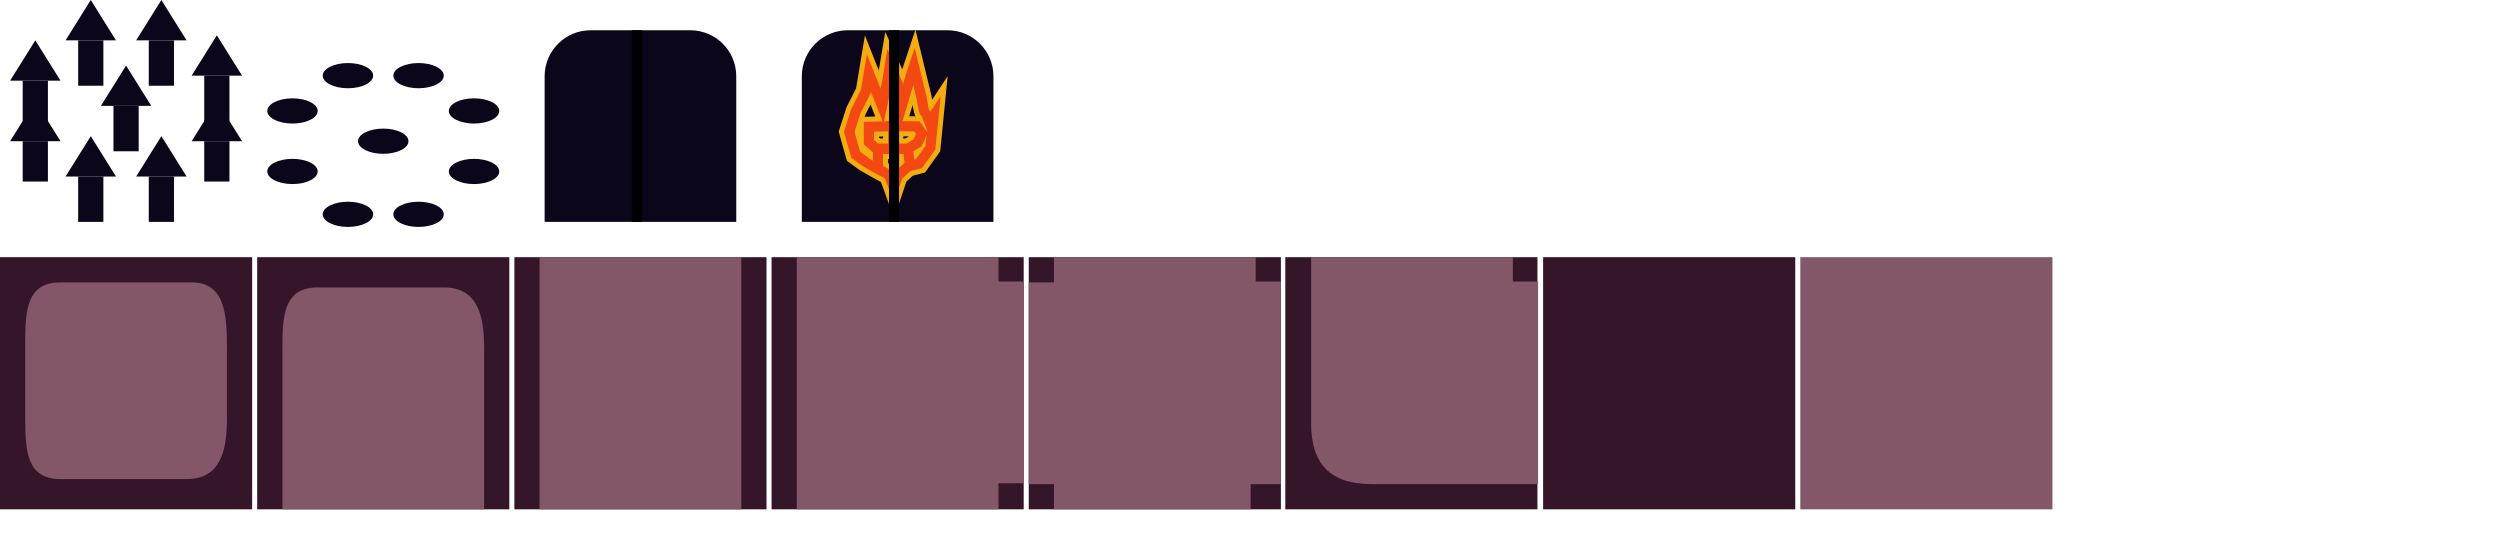 <?xml version="1.0" encoding="utf-8"?>
<!-- Generator: Adobe Illustrator 16.0.2, SVG Export Plug-In . SVG Version: 6.00 Build 0)  -->
<!DOCTYPE svg PUBLIC "-//W3C//DTD SVG 1.1//EN" "http://www.w3.org/Graphics/SVG/1.1/DTD/svg11.dtd">
<svg version="1.1" id="Layer_1" xmlns="http://www.w3.org/2000/svg" xmlns:xlink="http://www.w3.org/1999/xlink" x="0px" y="0px"
	 width="495.75px" height="108.667px" viewBox="0 0 495.75 108.667" enable-background="new 0 0 495.75 108.667"
	 xml:space="preserve">
<g id="guidlines">
</g>
<g id="spike">
	<rect x="40.5" y="15" fill="#0B061A" width="5" height="9"/>
	<polygon fill="#0B061A" points="38,15 48,15 43,7 	"/>
	<rect x="15.5" y="8" fill="#0B061A" width="5" height="9"/>
	<polygon fill="#0B061A" points="13,8 23,8 18,0 	"/>
	<rect x="4.5" y="16" fill="#0B061A" width="5" height="8"/>
	<polygon fill="#0B061A" points="2,16 12,16 7,8 	"/>
	<rect x="29.5" y="8" fill="#0B061A" width="5" height="9"/>
	<polygon fill="#0B061A" points="27,8 37,8 32,0 	"/>
	<rect x="4.5" y="28" fill="#0B061A" width="5" height="8"/>
	<polygon fill="#0B061A" points="2,28 12,28 7,20 	"/>
	<rect x="40.5" y="28" fill="#0B061A" width="5" height="8"/>
	<polygon fill="#0B061A" points="38,28 48,28 43,20 	"/>
	<rect x="15.5" y="35" fill="#0B061A" width="5" height="9"/>
	<polygon fill="#0B061A" points="13,35 23,35 18,27 	"/>
	<rect x="29.5" y="35" fill="#0B061A" width="5" height="9"/>
	<polygon fill="#0B061A" points="27,35 37,35 32,27 	"/>
	<rect x="22.5" y="21" fill="#0B061A" width="5" height="9"/>
	<polygon fill="#0B061A" points="20,21 30,21 25,13 	"/>
</g>
<g id="spike_closed">
	<ellipse fill="#0B061A" cx="58" cy="22" rx="5" ry="2.5"/>
	<ellipse fill="#0B061A" cx="69" cy="15" rx="5" ry="2.5"/>
	<ellipse fill="#0B061A" cx="83" cy="15" rx="5" ry="2.5"/>
	<ellipse fill="#0B061A" cx="76" cy="28" rx="5" ry="2.5"/>
	<ellipse fill="#0B061A" cx="58" cy="34" rx="5" ry="2.5"/>
	<ellipse fill="#0B061A" cx="69" cy="42.5" rx="5" ry="2.5"/>
	<ellipse fill="#0B061A" cx="83" cy="42.5" rx="5" ry="2.5"/>
	<ellipse fill="#0B061A" cx="94" cy="22" rx="5" ry="2.5"/>
	<ellipse fill="#0B061A" cx="94" cy="34" rx="5" ry="2.5"/>
</g>
<g id="door_closed">
	<path id="door" fill="#0B061A" d="M146,44h-38V15.12c0-5.036,4.084-9.12,9.12-9.12h19.761c5.035,0,9.119,4.084,9.119,9.12V44z"/>
	<g id="symbol_1_" display="none">
		<path display="inline" fill="none" stroke="#F3AC12" stroke-width="4" stroke-miterlimit="10" d="M126.24,37.162
			c0,0-0.951-2.662-1.188-2.662c-0.117,0-1.029-0.49-1.943-0.992c-0.962-0.527-1.927-1.075-2.001-1.096
			c-0.143-0.051-2.422-1.711-2.422-1.711l-1.284-4.561l1.331-4.135l1.949-3.843l0.617-3.709l2.612,6.604l0.855-3.988l0.666-3.943
			L127,16.592l0.808,4.464l1.854-6.221l0.569-1.711l1.52,6.27c0,0,0.428,2.85,0.664,2.943c0.236,0.096,0.904,1.902,0.904,1.902
			l0.808-1.234l-0.62,6.271l-2.279,3.18l-2.184,0.568L127,34.881L126.24,37.162z"/>
		<polygon display="inline" fill="none" stroke="#F3AC12" stroke-width="4" stroke-miterlimit="10" points="121.299,25.141 
			126.115,25 130.865,25.07 131.814,26.457 130.925,28.356 129.028,29.499 122.759,29.499 121.299,28.165 		"/>
		<polyline display="inline" fill="none" stroke="#F3AC12" stroke-width="4" stroke-miterlimit="10" points="123.11,33.508 
			123.11,29.499 126.557,29.499 129.028,29.499 129.467,32.915 		"/>
		
			<line display="inline" fill="none" stroke="#F3AC12" stroke-width="4" stroke-miterlimit="10" x1="126.115" y1="25" x2="126.115" y2="29.499"/>
	</g>
	<g id="symbol" display="none">
		<path display="inline" fill="none" stroke="#F34811" stroke-width="2" stroke-miterlimit="10" d="M126.24,37.162
			c0,0-0.951-2.662-1.188-2.662c-0.117,0-1.029-0.49-1.943-0.992c-0.962-0.527-1.927-1.075-2.001-1.096
			c-0.143-0.051-2.422-1.711-2.422-1.711l-1.284-4.561l1.331-4.135l1.949-3.843l0.617-3.709l2.612,6.604l0.855-3.988l0.666-3.943
			L127,16.592l0.808,4.464l1.854-6.221l0.569-1.711l1.52,6.27c0,0,0.428,2.85,0.664,2.943c0.236,0.096,0.904,1.902,0.904,1.902
			l0.808-1.234l-0.62,6.271l-2.279,3.18l-2.184,0.568L127,34.881L126.24,37.162z"/>
		<polygon display="inline" fill="none" stroke="#F34811" stroke-width="2" stroke-miterlimit="10" points="121.299,25.141 
			126.115,25 130.865,25.07 131.814,26.457 130.925,28.356 129.028,29.499 122.759,29.499 121.299,28.165 		"/>
		<polyline display="inline" fill="none" stroke="#F34811" stroke-width="2" stroke-miterlimit="10" points="123.11,33.508 
			123.11,29.499 126.557,29.499 129.028,29.499 129.467,32.915 		"/>
		
			<line display="inline" fill="none" stroke="#F34811" stroke-width="2" stroke-miterlimit="10" x1="126.115" y1="25" x2="126.115" y2="29.499"/>
	</g>
	<line fill="none" stroke="#000000" stroke-width="2" stroke-miterlimit="10" x1="126.286" y1="44" x2="126.286" y2="6"/>
</g>
<g id="door_opened">
	<path id="door_2_" fill="#0B061A" d="M197,44h-38V15.12c0-5.036,4.084-9.12,9.119-9.12h19.762c5.035,0,9.119,4.084,9.119,9.12V44z"
		/>
	<g id="symbol_5_">
		<path fill="none" stroke="#F3AC12" stroke-width="4" stroke-miterlimit="10" d="M177.24,37.162c0,0-0.951-2.662-1.188-2.662
			c-0.117,0-1.029-0.49-1.943-0.993c-0.961-0.527-1.926-1.075-2-1.095c-0.144-0.051-2.423-1.711-2.423-1.711l-1.284-4.56
			l1.332-4.136l1.947-3.843l0.618-3.709l2.612,6.604l0.855-3.989l0.665-3.943L178,16.592l0.807,4.465l1.855-6.221l0.569-1.711
			l1.52,6.27c0,0,0.428,2.85,0.664,2.943c0.236,0.096,0.903,1.902,0.903,1.902l0.809-1.235l-0.62,6.271l-2.279,3.181l-2.184,0.568
			L178,34.88L177.24,37.162z"/>
		<polygon fill="none" stroke="#F3AC12" stroke-width="4" stroke-miterlimit="10" points="172.299,25.141 177.115,25 181.865,25.07 
			182.814,26.457 181.925,28.356 180.028,29.499 173.759,29.499 172.299,28.165 		"/>
		<polyline fill="none" stroke="#F3AC12" stroke-width="4" stroke-miterlimit="10" points="174.11,33.507 174.11,29.499 
			177.557,29.499 180.028,29.499 180.467,32.915 		"/>
		<line fill="none" stroke="#F3AC12" stroke-width="4" stroke-miterlimit="10" x1="177.115" y1="25" x2="177.115" y2="29.499"/>
	</g>
	<g id="symbol_4_">
		<path fill="none" stroke="#F34811" stroke-width="2" stroke-miterlimit="10" d="M177.24,37.162c0,0-0.951-2.662-1.188-2.662
			c-0.117,0-1.029-0.49-1.943-0.993c-0.961-0.527-1.926-1.075-2-1.095c-0.144-0.051-2.423-1.711-2.423-1.711l-1.284-4.56
			l1.332-4.136l1.947-3.843l0.618-3.709l2.612,6.604l0.855-3.989l0.665-3.943L178,16.592l0.807,4.465l1.855-6.221l0.569-1.711
			l1.52,6.27c0,0,0.428,2.85,0.664,2.943c0.236,0.096,0.903,1.902,0.903,1.902l0.809-1.235l-0.62,6.271l-2.279,3.181l-2.184,0.568
			L178,34.88L177.24,37.162z"/>
		<polygon fill="none" stroke="#F34811" stroke-width="2" stroke-miterlimit="10" points="172.299,25.141 177.115,25 181.865,25.07 
			182.814,26.457 181.925,28.356 180.028,29.499 173.759,29.499 172.299,28.165 		"/>
		<polyline fill="none" stroke="#F34811" stroke-width="2" stroke-miterlimit="10" points="174.11,33.507 174.11,29.499 
			177.557,29.499 180.028,29.499 180.467,32.915 		"/>
		<line fill="none" stroke="#F34811" stroke-width="2" stroke-miterlimit="10" x1="177.115" y1="25" x2="177.115" y2="29.499"/>
	</g>
	<line fill="none" stroke="#000000" stroke-width="2" stroke-miterlimit="10" x1="177.286" y1="44" x2="177.286" y2="6"/>
</g>
<g id="land">
	<rect y="51" fill="#351629" width="50" height="50"/>
	<path fill="#845669" d="M45,83c0,6.627-1.373,12-8,12H12c-6.627,0-7-5.373-7-12V68c0-6.627,0.373-12,7-12h26c6.627,0,7,6.373,7,13
		V83z"/>
</g>
<g id="land_1_">
	<rect x="51" y="51" fill="#351629" width="50" height="50"/>
	<path fill="#845669" d="M96,69c0-6.627-1.373-12-8-12H63c-6.627,0-7,5.373-7,12v15c0,6.627,0,17,0,17h40c0,0,0-11.373,0-18V69z"/>
</g>
<g id="land_2_">
	<rect x="102" y="51" fill="#351629" width="50" height="50"/>
	<path fill="#845669" d="M147,83.143c0,6.763,0,17.856,0,17.856h-40c0,0,0-11.095,0-17.856V67.837C107,61.074,107,51,107,51h40
		c0,0,0,11.095,0,17.857V83.143z"/>
</g>
<g id="land_3_">
	<rect x="153" y="51" fill="#351629" width="50" height="50"/>
	<path fill="#845669" d="M203,95.833h-5V101h-40c0,0,0-11.094,0-17.856V67.837C158,61.074,158,51,158,51h40v4.833h5v12.188V95.833z"
		/>
</g>
<g id="land_4_">
	<rect x="204" y="51" fill="#351629" width="50" height="50"/>
	<polygon fill="#845669" points="254,96 248,96 248,101 209,101 209,96 204,96 204,56 209,56 209,51 249,51 249,55.833 254,55.833 
		254,68.021 	"/>
</g>
<g id="land_5_">
	<rect x="254.875" y="51" fill="#351629" width="50" height="50"/>
	<path fill="#845669" d="M305,96c0,0-31.749,0-33,0c-8.208,0-12-3.996-12-12c0-7.537,0-33,0-33h40v4.833h5v12.188V96z"/>
</g>
<g id="land_6_">
	<rect x="306" y="51" fill="#351629" width="50" height="50"/>
	<rect x="357" y="51" fill="#845669" width="50" height="50"/>
</g>
</svg>
